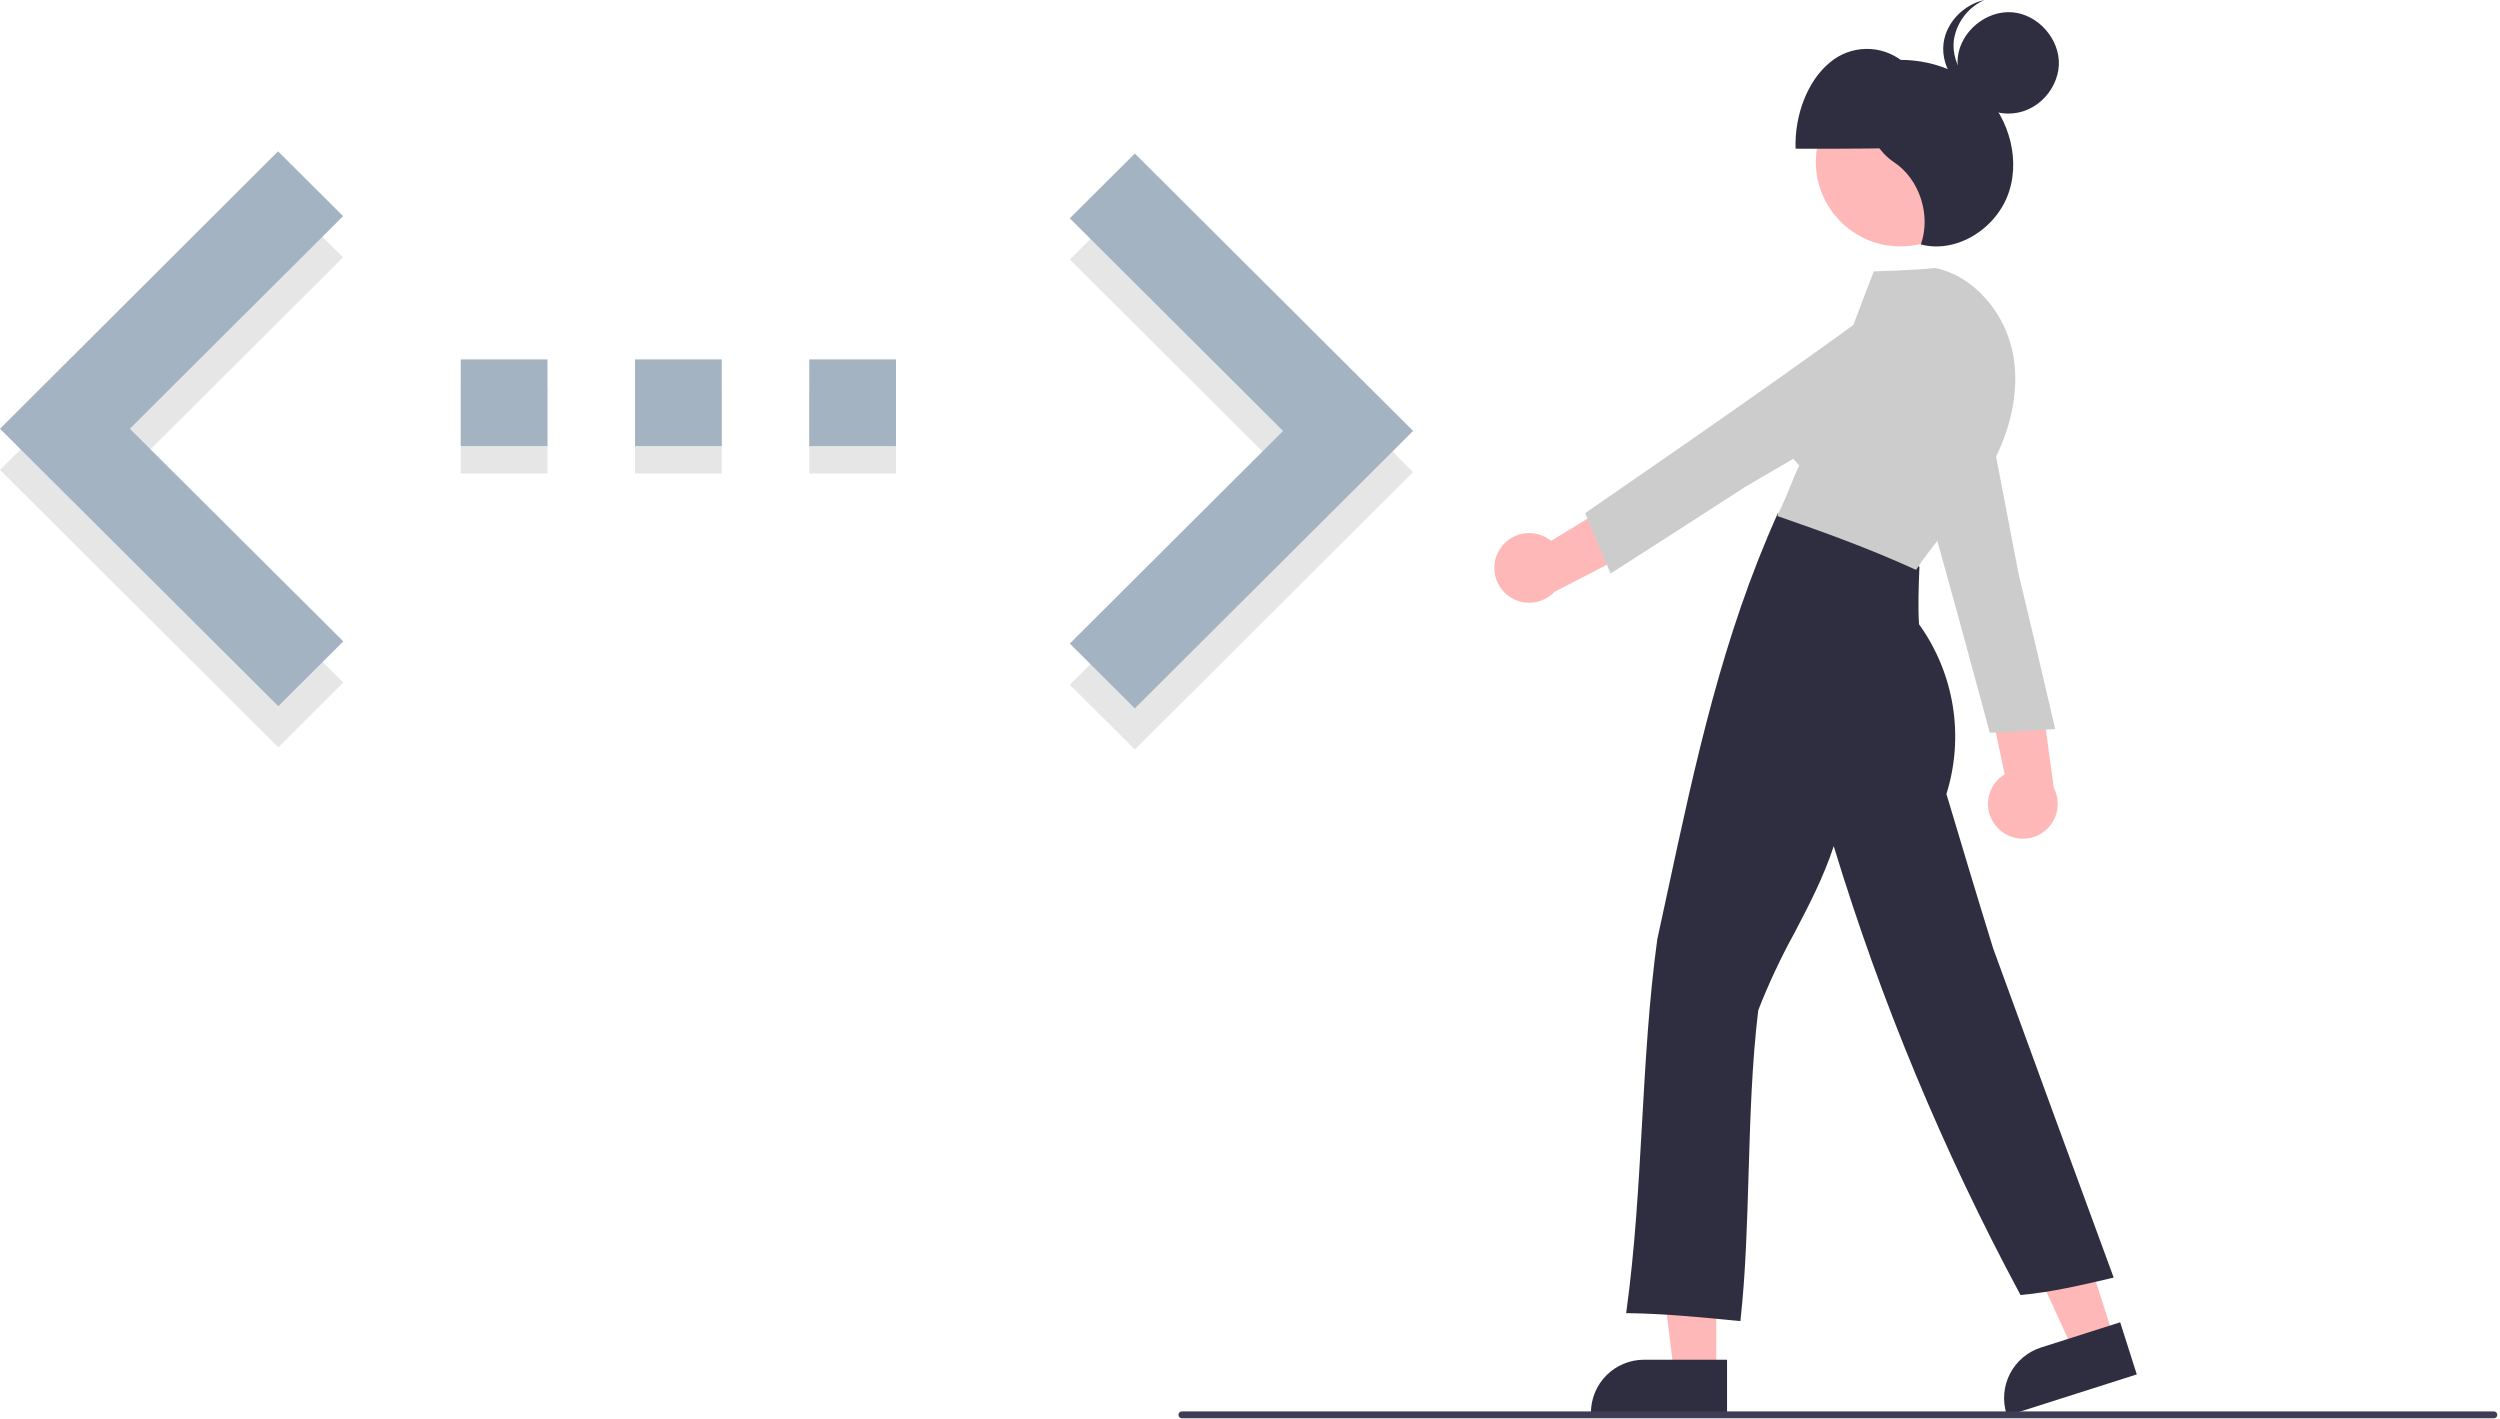 <svg width="726" height="412" viewBox="0 0 726 412" fill="none" xmlns="http://www.w3.org/2000/svg">
<path d="M310.672 198.845L372.605 137.101L310.672 75.357L329.554 56.538L410.369 137.101L329.554 217.664L310.672 198.845Z" fill="#E6E6E6"/>
<path d="M158.986 112.33H133.81V137.506H158.986V112.33Z" fill="#E6E6E6"/>
<path d="M260.194 112.33H235.018V137.506H260.194V112.33Z" fill="#E6E6E6"/>
<path d="M209.59 112.33H184.414V137.506H209.59V112.33Z" fill="#E6E6E6"/>
<path d="M99.697 198.215L37.701 136.471L99.634 74.727L80.752 55.908L0 136.471L80.815 217.034L99.697 198.215Z" fill="#E6E6E6"/>
<path d="M310.672 186.887L372.605 125.143L310.672 63.398L329.554 44.579L410.369 125.143L329.554 205.706L310.672 186.887Z" fill="#A4B3C2"/>
<path d="M133.81 129.548H158.986V104.372H133.81L133.81 129.548ZM260.194 104.372H235.018V129.548H260.194V104.372ZM184.414 129.548H209.59V104.372H184.414V129.548Z" fill="#A4B3C2"/>
<path d="M99.697 186.256L37.701 124.512L99.634 62.769L80.752 43.95L0 124.512L80.815 205.075L99.697 186.256Z" fill="#A4B3C2"/>
<path d="M579.806 240.076C578.837 238.971 578.121 237.667 577.71 236.255C577.3 234.844 577.203 233.36 577.428 231.907C577.653 230.454 578.194 229.068 579.012 227.847C579.83 226.626 580.907 225.599 582.165 224.839L574.731 189.885L592.021 196.66L596.429 228.813C597.567 231.012 597.858 233.551 597.248 235.949C596.638 238.348 595.17 240.44 593.121 241.828C591.072 243.217 588.584 243.805 586.13 243.482C583.677 243.159 581.426 241.948 579.806 240.076V240.076Z" fill="#FFB8B8"/>
<path d="M577.843 212.804L577.75 212.461C568.403 177.89 558.742 142.153 546.946 103.241L546.868 102.987L547.129 102.835C553.703 98.998 563.585 99.254 570.115 103.428C573.07 105.332 575.37 108.098 576.701 111.352C578.032 114.606 578.332 118.19 577.558 121.62L586.161 166.477C589.659 181.14 593.279 196.318 596.739 211.283L596.837 211.707L596.301 211.741C590.002 212.142 583.494 212.556 578.28 212.785L577.843 212.804Z" fill="#CCCCCC"/>
<path d="M498.409 398.868H486.149L480.315 351.581H498.409V398.868Z" fill="#FFB8B8"/>
<path d="M501.536 410.752H462.006V410.252C462.01 406.172 463.633 402.261 466.518 399.377C469.402 396.492 473.313 394.87 477.393 394.865H501.536L501.536 410.752Z" fill="#2F2E41"/>
<path d="M613.934 388.754L602.252 392.476L582.336 349.192L599.577 343.698L613.934 388.754Z" fill="#FFB8B8"/>
<path d="M582.856 411.13L582.705 410.653C581.471 406.765 581.829 402.546 583.702 398.922C585.575 395.298 588.808 392.564 592.694 391.321L615.698 383.991L620.521 399.128L582.856 411.13Z" fill="#2F2E41"/>
<path d="M551.882 71.561C565.447 71.561 576.443 60.564 576.443 47C576.443 33.435 565.447 22.439 551.882 22.439C538.317 22.439 527.321 33.435 527.321 47C527.321 60.564 538.317 71.561 551.882 71.561Z" fill="#FFB8B8"/>
<path d="M562.909 42.448C563.049 32.541 558.903 22.731 552.493 17.798C549.472 15.404 545.714 14.133 541.86 14.201C538.006 14.269 534.295 15.673 531.361 18.171C525.05 23.329 521.098 33.283 521.433 43.181C535.573 43.221 549.714 43.261 562.909 42.448Z" fill="#2F2E41"/>
<path d="M505.409 383.646L504.917 383.598C494.251 382.552 483.222 381.471 472.799 381.346L472.232 381.34L472.31 380.778C474.779 362.892 475.826 344.299 476.838 326.316C477.838 308.56 478.872 290.2 481.279 272.763C482.298 268.094 483.291 263.48 484.28 258.883C492.465 220.84 500.197 184.906 516.156 149.336L516.307 149L516.673 149.044C531.647 150.856 546.036 156.32 557.188 164.427L557.404 164.584L557.394 164.851C557.179 170.376 556.956 176.088 557.286 181.29C562.347 188.323 565.701 196.439 567.082 204.993C568.462 213.547 567.831 222.305 565.24 230.574C569.631 245.249 574.17 260.419 578.802 275.383C590.051 306.221 601.691 338.135 613.622 370.484L613.818 371.014L613.268 371.143C604.683 373.159 595.827 375.237 587.091 376.044L586.761 376.074L586.604 375.782C564.325 334.322 546.207 290.757 532.516 245.726C529.534 254.818 525.239 263.025 521.078 270.975C517.099 278.205 513.597 285.689 510.596 293.377C508.755 308.498 508.266 324.881 507.794 340.723C507.348 355.703 506.926 369.851 505.463 383.155L505.409 383.646Z" fill="#2F2E41"/>
<path d="M543.497 18.252C554.143 15.959 565.919 18.141 574.28 25.324C582.64 32.507 586.886 44.933 583.451 55.59C580.017 66.247 568.355 73.745 557.812 70.993C560.832 62.481 557.433 52.029 550.049 47.126C541.293 41.312 538.883 27.429 543.497 18.252Z" fill="#2F2E41"/>
<path d="M556.422 165.496L556.033 165.318C542.452 159.122 529.135 154.368 516.657 150.03L516.275 149.947L516.274 148.838L516.522 148.924C516.574 148.809 516.633 148.678 516.692 148.548C516.862 148.171 516.979 147.914 517.078 147.744L517.075 147.743C518.115 145.623 518.942 143.575 519.742 141.594C520.567 139.549 521.419 137.438 522.519 135.205C519.851 132.53 518.025 129.132 517.265 125.431C516.505 121.729 516.845 117.887 518.243 114.376C520.999 107.844 528.027 102.756 535.411 101.912C538.117 94.463 544.146 78.811 544.146 78.811C544.146 78.811 556.824 78.463 561.923 77.816L562.009 77.806L562.093 77.824C573.224 80.263 582.517 90.796 584.691 103.438C586.526 114.108 583.739 126.313 576.844 137.804C573.306 143.423 569.394 148.798 565.134 153.893C562.028 157.776 559.094 161.444 556.658 165.139L556.422 165.496Z" fill="#CCCCCC"/>
<path d="M581.006 32.807C573.553 31.695 567.702 24.076 568.549 16.589C569.396 9.102 576.802 2.984 584.314 3.565C591.827 4.145 598.204 11.329 597.891 18.858C597.577 26.386 590.521 34.227 581.006 32.807Z" fill="#2F2E41"/>
<path d="M579.842 27.952C572.39 26.84 566.539 19.222 567.386 11.734C567.755 9.188 568.764 6.776 570.317 4.724C571.87 2.672 573.917 1.047 576.268 0C570.258 1.315 565.085 6.553 564.386 12.734C563.539 20.222 569.39 27.84 576.842 28.952C579.619 29.388 582.463 28.99 585.014 27.809C583.313 28.166 581.561 28.215 579.842 27.952V27.952Z" fill="#2F2E41"/>
<path d="M435.284 159.93C436.003 158.647 436.994 157.538 438.188 156.681C439.382 155.823 440.75 155.238 442.194 154.965C443.639 154.693 445.126 154.742 446.55 155.106C447.974 155.471 449.301 156.144 450.437 157.077L480.916 138.421L480.289 156.98L451.442 171.85C449.748 173.655 447.451 174.776 444.986 175C442.521 175.224 440.06 174.536 438.068 173.067C436.076 171.598 434.693 169.449 434.18 167.027C433.667 164.606 434.059 162.081 435.284 159.93V159.93Z" fill="#FFB8B8"/>
<path d="M460.344 148.992L460.636 148.79C490.118 128.459 520.594 107.442 553.352 83.356L553.566 83.198L553.796 83.392C559.604 88.313 562.655 97.716 560.895 105.263C560.085 108.684 558.243 111.774 555.619 114.113C552.994 116.452 549.714 117.929 546.223 118.342L506.795 141.4C494.136 149.583 481.031 158.053 468.074 166.301L467.706 166.535L467.496 166.041C465.019 160.236 462.46 154.237 460.507 149.397L460.344 148.992Z" fill="#CCCCCC"/>
<path d="M724.215 411.869H343.215C342.95 411.869 342.696 411.764 342.508 411.576C342.32 411.389 342.215 411.134 342.215 410.869C342.215 410.604 342.32 410.349 342.508 410.162C342.696 409.974 342.95 409.869 343.215 409.869H724.215C724.48 409.869 724.735 409.974 724.922 410.162C725.11 410.349 725.215 410.604 725.215 410.869C725.215 411.134 725.11 411.389 724.922 411.576C724.735 411.764 724.48 411.869 724.215 411.869Z" fill="#3F3D56"/>
</svg>
